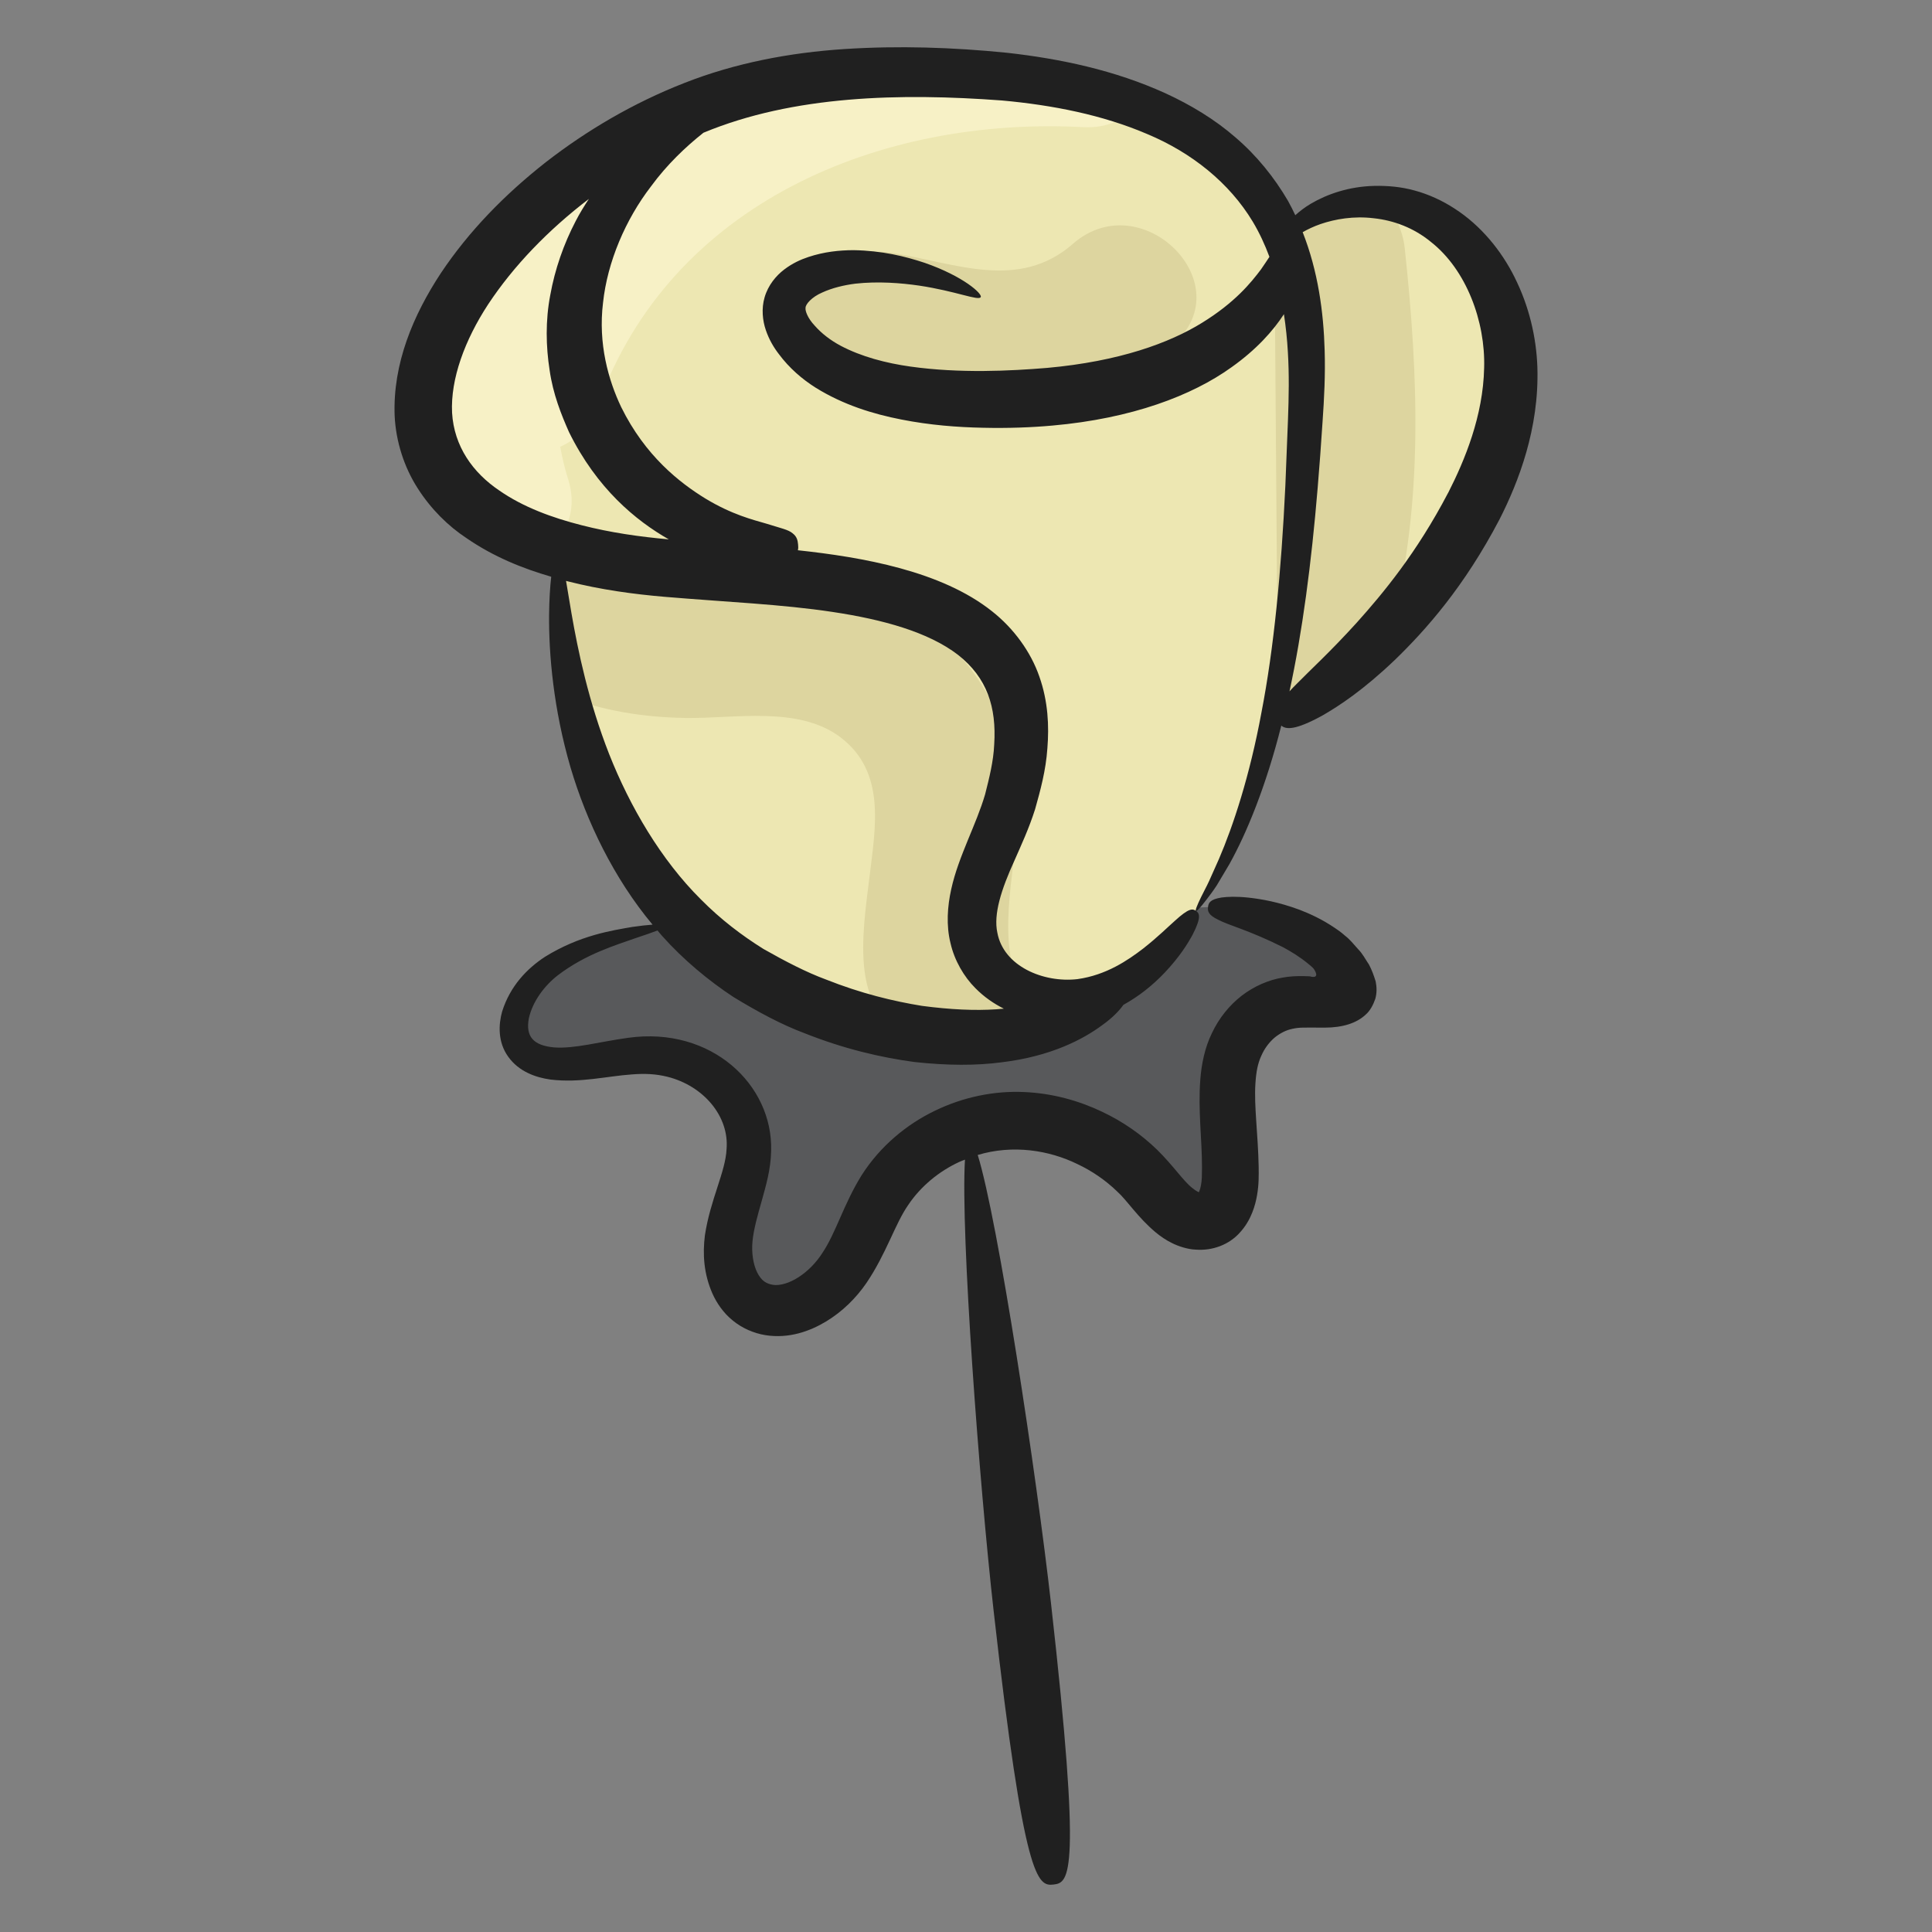 <svg id="Layer_1" enable-background="new 0 0 136 136" height="512" viewBox="0 0 136 136" width="512" xmlns="http://www.w3.org/2000/svg"><rect x="0" y="0" width="136" height="136" fill="#808080" stroke="none"/><g><g><path d="m46.878 65.156c-2.82.577-5.867 1.241-8.201 2.942-2.424 1.766-3.56 5.122-1.251 6.348 2.064 1.096 5.24-.098 7.935-.175 4.21-.12 7.727 3.11 7.34 7.026-.181 1.838-1.086 3.702-1.382 5.673-.306 2.043.307 4.46 2.317 5.126 2.049.679 4.412-.846 5.687-2.664 1.235-1.762 1.801-3.782 2.859-5.491 1.847-2.985 5.322-4.922 8.9-5.054 3.569-.132 7.36 1.528 9.737 4.335 1.028 1.214 2.232 2.847 3.806 2.738 1.473-.102 1.936-1.698 1.976-3.026.083-2.782-.484-5.539-.022-7.962.441-2.31 2.186-4.409 4.977-4.449 1.398-.02 3.336.294 3.626-.731.09-.316-.038-.683-.211-1.024-1.525-3.001-6.143-4.509-9.934-4.911" fill="#58595b"/></g><g><path d="m106.345 25.75c.07 4.14-1.5 8.15-3.61 11.71-1.36 2.3-2.94 4.46-4.73 6.45-2.36 2.63-5.07 4.96-8.04 6.89l-.25-33.21c1.57-2.5 4.67-3.63 7.62-3.33 1.19.11 2.36.46 3.39 1.05 3.59 2.04 5.55 6.31 5.62 10.44z" fill="#ede7b2"/></g><g><path d="m91.925 28.71c-.53 10.94-1.46 26.2-7.74 35.41-1.83 2.69-4.25 5.22-7.39 6.08-3.14.86-7.06-.53-8.09-3.62-1.12-3.37 1.38-6.73 2.4-10.13 5.23-17.41-16.2-15.2-27.08-16.79-1.99-.29-3.74-.69-5.27-1.18-18.88-6.04-4.61-26.18 12.02-31.59 5.37-1.74 11.12-1.98 16.77-1.72 4.15.19 8.55.79 12.45 2.25 3.68 1.37 6.91 3.53 9.05 6.82 2.72 4.19 3.13 9.47 2.88 14.47z" fill="#ede7b2"/></g><g><path d="m69.525 63.309c-.19 1.04-.35 2.1-.14 3.13.21 1.03.88 2.03 1.89 2.34-1.61 2.56-6.19 3.09-9.52 2.99-.69-.02-1.33-.07-1.87-.13-4.13-.48-8.16-2.21-11.26-4.99-3.98-3.57-6.54-8.42-7.94-13.53-.26-.94-.68-2.45-1.02-4.14-.48-2.39-.8-5.15-.24-7.17.4-1.41 1.06-2.16 1.89-2.53 1.41-.63 3.3-.16 5.17.09 3.57.48 7.18.73 10.72 1.39.24.04.47.08.71.13.67.13 1.34.29 2.01.46 3.41.9 6.75 2.33 9.38 4.67 2.3 2.04 2.53 5.32 2.11 8.38-.14 1.01-.35 1.99-.58 2.9-.51 1.99-.95 3.99-1.31 6.01z" fill="#ede7b2"/></g><g><path d="m75.527 17.164c-3.8 3.324-8.251 1.366-12.639.655-2.686-.436-5.348.698-6.151 3.492-.683 2.379.832 5.719 3.492 6.15 4.088.663 8.067 2.027 12.252 1.517 3.903-.476 7.178-2.173 10.116-4.743 4.853-4.245-2.244-11.294-7.071-7.071z" fill="#ddd59f"/></g><g><path d="m98.005 43.91c-2.36 2.63-5.07 4.96-8.04 6.89l-.25-33.21c1.57-2.5 4.67-3.63 7.62-3.33.82.78 1.4 1.86 1.55 3.22.96 8.98 1.31 17.89-.88 26.43z" fill="#ddd59f"/></g><g><path d="m71.46 68.721c.226.73.543 1.456.979 2.181.148.247.302.512.289.8-.028.638-.789.939-1.417 1.054-2.173.398-4.415.421-6.596.068-5.116-.828-3.976-7.217-3.501-11.154.42-3.48 1.15-7.34-2.05-9.77-2.95-2.23-7.46-1.31-10.88-1.36-3.07-.05-5.83-.51-8.62-1.56-.48-2.39-.8-5.15-.24-7.17.4-1.41 1.06-2.16 1.89-2.53.62.02 1.26.17 1.91.46 4.17 1.85 9.5.42 13.98 1.02.14.02.28.04.42.06.78.13 1.55.31 2.3.53 2.76.83 5.26 2.31 7.29 4.43 2.27 2.37 3.69 5.41 4.2 8.62.08.51.14 1.02.17 1.54.25 4.445-1.399 8.661-.125 12.781z" fill="#ddd59f"/></g><g><path d="m79.995 7.42c-.8.99-2.05 1.62-3.75 1.53-14.25-.76-29.03 5.31-34.15 19.56-.53 1.47-1.51 2.43-2.66 2.94.14.74.3 1.47.54 2.22.67 2.07.01 3.74-1.22 4.81-18.88-6.04-4.61-26.18 12.02-31.59 5.37-1.74 11.12-1.98 16.77-1.72 4.15.19 8.55.79 12.45 2.25z" fill="#f7f1c6"/></g><path d="m106.64 19.56c-.973-1.967-2.444-3.714-4.23-4.866-.877-.576-1.859-1.021-2.823-1.281-.965-.27-1.922-.344-2.817-.328-1.798.036-3.353.581-4.496 1.256-.43.253-.781.529-1.094.808-.16-.334-.321-.667-.505-.995-.969-1.662-2.212-3.203-3.701-4.478-1.479-1.288-3.175-2.301-4.939-3.112-3.546-1.613-7.366-2.428-11.165-2.851-3.817-.381-7.582-.508-11.43-.26-3.822.249-7.696.979-11.28 2.394-3.574 1.399-6.838 3.32-9.737 5.569-2.886 2.267-5.426 4.864-7.395 7.819-1.933 2.94-3.386 6.352-3.248 10.031.086 1.824.676 3.635 1.62 5.104.939 1.472 2.152 2.662 3.423 3.5 1.941 1.34 3.984 2.147 5.979 2.729-.082.713-.14 1.621-.151 2.703-.021 2.751.305 6.599 1.51 10.719 1.116 3.788 3.046 7.804 5.774 11.068-.369.026-.841.078-1.41.159-1.472.256-3.712.587-6.169 2.109-1.229.808-2.437 2.023-3.01 3.851-.25.894-.325 2.139.436 3.188.75 1.044 1.935 1.453 2.958 1.596 2.101.256 3.963-.238 5.753-.361.894-.072 1.675-.034 2.474.163 2.571.639 4.371 2.798 4.178 5.094-.071 1.599-1.142 3.543-1.525 6.073-.166 1.325-.081 2.701.526 4.088.308.685.776 1.375 1.441 1.911.661.541 1.47.889 2.282 1.024 1.668.267 3.146-.277 4.289-.965 1.155-.703 2.102-1.641 2.837-2.711 1.395-2.063 2.006-4.144 2.926-5.47.894-1.339 2.196-2.399 3.618-3.052.128-.061.259-.101.388-.155-.316 5.147 1.011 22.824 2.015 31.739 2.154 19.117 3.105 19.415 4.222 19.289 1.118-.126 1.979-.628-.175-19.745-1.02-9.055-3.727-26.993-5.164-31.613 2.479-.741 5.011-.336 7.003.635 1.069.501 2.018 1.167 2.799 1.923.736.662 1.45 1.824 2.735 2.9.327.267.698.532 1.157.754.423.211 1.08.433 1.651.452 1.18.093 2.362-.349 3.119-1.212.191-.211.364-.439.508-.683.15-.238.282-.531.353-.714.169-.423.267-.82.334-1.201.066-.382.104-.75.114-1.11.006-.319.011-.61.004-.904-.046-2.335-.335-4.294-.229-5.869.05-.812.164-1.406.41-1.942.233-.543.575-.975.947-1.294.382-.306.793-.521 1.252-.615.511-.107.677-.088 2.267-.082 1.281-.001 2.249-.325 2.867-.9.331-.277.551-.709.695-1.124.119-.425.106-.827.028-1.226-.124-.404-.269-.809-.472-1.19-.257-.377-.443-.763-.77-1.089-.303-.335-.557-.669-.919-.946-.308-.269-.472-.381-.716-.544-.892-.605-1.73-.988-2.481-1.278-1.508-.555-2.678-.751-3.567-.852-.889-.097-1.503-.068-1.924-.011-.843.133-.923.4-.954.677-.031.281.007.55.726.892.693.376 2.171.735 4.547 1.925.578.311 1.197.689 1.779 1.17.132.1.334.282.38.343.021.027.057.079.079.118.051.082.082.169.101.25.025.077-.009.191-.126.207-.105.017-.206-.005-.291-.021.253-.001-1.008-.106-1.945.077-.991.163-2.013.609-2.89 1.282-.871.681-1.595 1.584-2.08 2.615-.51 1.026-.745 2.229-.822 3.276-.169 2.16.121 4.205.118 6.183-.004.241-.008.483-.012.728-.007.189-.031.373-.062.54-.03.168-.074.319-.119.423-.034.08-.023.052-.023.052l-.005.003c-.006.003-.018 0-.018 0-.024-.009.049.017-.071-.037-.089-.04-.223-.13-.372-.255-.639-.495-1.304-1.536-2.475-2.69-1.108-1.075-2.416-1.989-3.882-2.68-1.601-.763-3.465-1.302-5.516-1.386-2.058-.089-4.238.343-6.239 1.314-2.002.963-3.855 2.493-5.164 4.541-1.282 2.067-1.808 4.059-2.774 5.489-.432.671-1.01 1.266-1.661 1.686-.646.422-1.322.614-1.791.545-.489-.076-.825-.282-1.125-.869-.288-.573-.411-1.417-.331-2.213.084-.844.357-1.809.651-2.839.283-1.041.633-2.17.66-3.511.134-4.653-4.208-8.778-10.068-7.959-2.007.275-3.784.785-5.215.675-1.475-.136-2.008-.779-1.774-2.046.27-1.212 1.118-2.315 2.041-3.031 1.97-1.502 4.071-2.115 5.448-2.607.673-.223 1.199-.403 1.567-.547.111.126.213.261.326.384 1.512 1.694 3.285 3.157 5.011 4.294 1.761 1.075 3.449 1.971 5.003 2.55 2.812 1.12 5.416 1.716 7.735 2.03 2.332.256 4.375.257 6.131.024 3.524-.42 5.79-1.647 7.101-2.618.746-.532 1.2-1.022 1.492-1.429 1.109-.615 2.047-1.366 2.908-2.269 1.079-1.146 1.624-2.048 1.966-2.676.655-1.272.455-1.515.233-1.67-.239-.167-.499-.203-1.488.702-.502.44-1.183 1.129-2.248 1.965-1.048.801-2.57 1.854-4.609 2.138-2.391.276-5.2-.905-5.637-3.267-.28-1.299.264-3.025 1.219-5.116.459-1.047 1.002-2.207 1.439-3.58.37-1.323.757-2.715.864-4.29.125-1.553.054-3.29-.564-5.04-.602-1.749-1.808-3.396-3.319-4.59-3.576-2.854-9.147-3.818-13.68-4.307.035-.136.027-.274.013-.416-.027-.28-.081-.545-.386-.779-.304-.26-.854-.363-1.836-.674-.97-.284-2.421-.635-4.291-1.765-1.821-1.118-4.243-3-5.94-6.447-.898-1.885-1.63-4.455-1.276-7.346.305-2.864 1.581-5.852 3.371-8.18 1.131-1.547 2.45-2.794 3.693-3.78.009-.004.018-.009.028-.013 6.317-2.615 13.804-2.795 20.991-2.261 3.57.324 7.084 1.017 10.218 2.36 3.145 1.314 5.79 3.44 7.434 6.169.472.787.854 1.62 1.174 2.478-.165.251-.35.531-.591.879-.706.941-1.838 2.34-4.158 3.767-2.284 1.414-5.828 2.716-10.891 3.171-2.633.218-6.142.394-9.616-.091-1.739-.242-3.473-.701-4.92-1.464-.72-.384-1.34-.86-1.826-1.411-.516-.543-.684-1.067-.652-1.251-.015-.258.444-.777 1.172-1.088.706-.326 1.536-.522 2.331-.624 1.591-.177 3.21-.05 4.489.136 2.605.39 4.185 1.09 4.338.812.144-.222-1.207-1.464-3.942-2.414-1.379-.459-3.01-.859-5.018-.893-.997.006-2.05.111-3.168.481-.557.185-1.138.449-1.707.884-.561.426-1.129 1.094-1.378 1.958-.234.794-.14 1.643.086 2.301.227.668.56 1.233.928 1.704.715.962 1.625 1.752 2.588 2.358 1.94 1.204 4.036 1.849 6.034 2.238 2.004.395 3.951.543 5.737.578 1.774.041 3.433-.022 4.893-.155 5.584-.494 9.835-2.113 12.596-4.1 1.762-1.25 2.931-2.563 3.696-3.74.135.885.227 1.776.277 2.661.098 1.601.067 3.167.008 4.761-.063 1.587-.124 3.141-.185 4.657-.285 6.051-.812 11.474-1.68 15.947-.828 4.484-1.992 7.992-2.997 10.331-.26.582-.49 1.1-.691 1.548-.206.447-.413.807-.557 1.114-.609 1.246-.492 1.319.353.22.204-.275.474-.609.745-1.032.257-.432.554-.931.887-1.492 1.216-2.178 2.586-5.509 3.655-9.754.337.284.988.334 2.884-.704 1.196-.685 2.914-1.821 5.108-3.917 2.172-2.104 4.881-5.139 7.376-9.91 1.325-2.609 2.789-6.364 2.659-10.67-.07-2.158-.6-4.348-1.584-6.315zm-39.201 26.537c2.051 1.612 2.711 3.684 2.547 6.299-.05 1.193-.353 2.382-.639 3.514-.31 1.063-.767 2.133-1.219 3.234-.447 1.102-.898 2.224-1.168 3.45-.27 1.212-.362 2.546-.053 3.791.281 1.236.953 2.378 1.756 3.178.621.63 1.309 1.095 2.002 1.441-.18.015-.352.033-.541.044-1.472.101-3.213.025-5.228-.242-2.009-.326-4.294-.875-6.765-1.859-1.37-.505-2.846-1.271-4.395-2.149-1.51-.944-2.992-2.064-4.394-3.481-2.814-2.79-5.003-6.544-6.459-10.225-1.453-3.696-2.2-7.293-2.655-9.917-.151-.882-.274-1.645-.383-2.285.031.008.062.017.092.025 2.348.601 4.672.911 6.846 1.097 4.336.366 8.27.525 11.827 1.066 3.52.528 6.742 1.411 8.829 3.021zm-28.749-20.036c.237 1.678.821 3.13 1.367 4.361 1.96 3.971 4.699 6.224 7.021 7.546-2.057-.185-4.098-.472-6.141-.997-2.049-.521-4.102-1.267-5.785-2.439-1.874-1.261-3.192-3.119-3.329-5.48-.116-2.376.895-5.115 2.537-7.625 1.796-2.719 4.242-5.249 7.094-7.425-.332.501-.65 1.017-.93 1.561-.846 1.621-1.465 3.4-1.788 5.202-.347 1.795-.308 3.628-.046 5.297zm63.248 8.63c-2.22 4.247-4.6 7.097-6.435 9.143-1.859 2.049-3.255 3.315-4.155 4.237-.221.218-.41.413-.576.593.903-4.156 1.543-9.012 1.983-14.323.13-1.526.241-3.09.346-4.684.111-1.589.2-3.281.146-4.993-.076-2.69-.463-5.567-1.548-8.322.363-.204.777-.404 1.263-.572 1.03-.351 2.33-.577 3.731-.408 1.409.148 2.832.676 4.039 1.672 2.485 1.95 3.84 5.593 3.741 8.873-.072 3.367-1.356 6.48-2.533 8.786z" fill="#202020"/></g></svg>